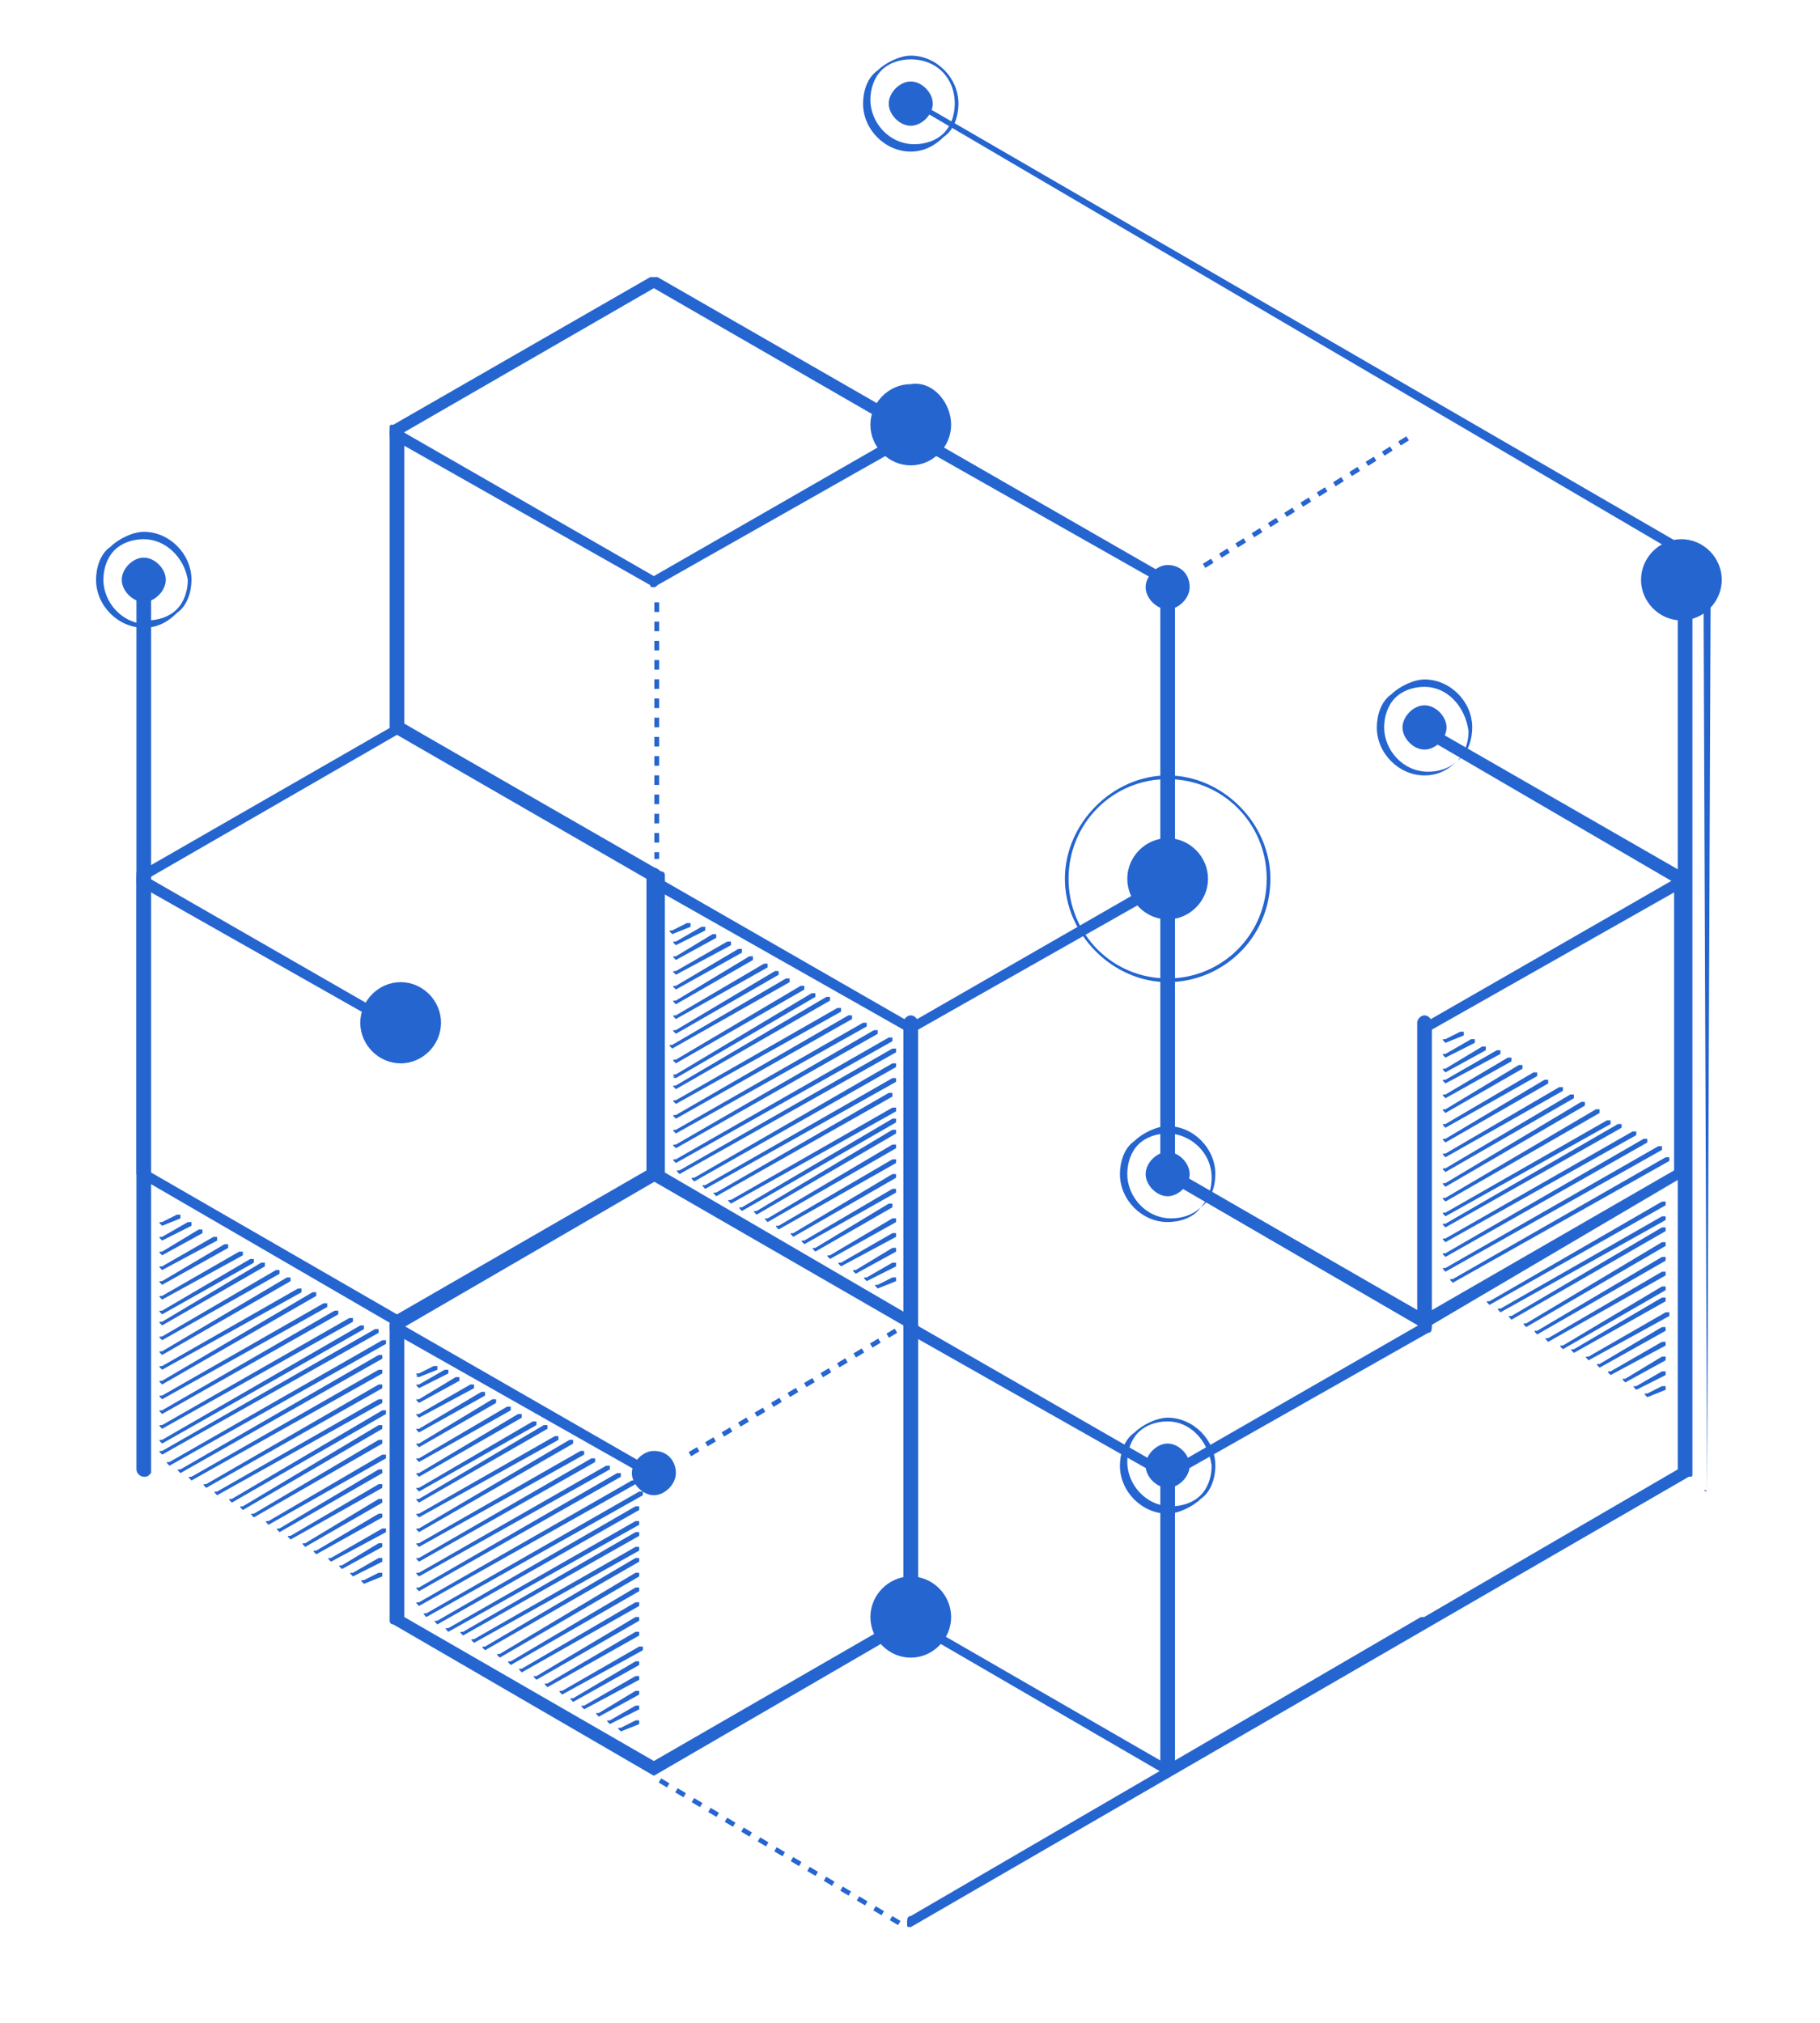 <svg width="360" height="400" viewBox="0 0 360 400" fill="none" xmlns="http://www.w3.org/2000/svg">
<path d="M79.249 262.824C78.523 262.824 78.523 262.824 79.249 262.824L27.711 232.897L26.985 232.167V173.044C26.985 172.314 26.985 172.314 27.711 172.314L78.523 143.117C79.249 143.117 79.249 143.117 79.975 143.117L130.788 172.314C131.514 172.314 131.514 173.044 131.514 173.044V232.167C131.514 232.897 131.514 232.897 130.788 232.897L79.249 262.824ZM29.163 231.437L78.523 259.904L127.884 231.437V173.774L78.523 145.307L29.163 173.774V231.437Z" fill="#2565D0"/>
<path d="M79.249 204.431C78.523 204.431 78.523 204.431 79.249 204.431L27.711 175.234C26.985 175.234 26.985 174.505 26.985 173.775C26.985 173.045 27.711 173.045 28.437 173.045L79.249 202.241C79.975 202.241 79.975 202.971 79.975 203.701L79.249 204.431Z" fill="#2565D0"/>
<path d="M180.149 262.823L128.61 232.896C127.885 232.896 127.885 232.166 127.885 232.166V173.043C127.885 172.313 128.61 171.583 129.336 171.583C130.062 171.583 130.788 172.313 130.788 173.043V231.436L180.875 260.633C181.601 260.633 181.601 261.363 181.601 262.093C180.875 262.823 180.875 262.823 180.149 262.823Z" fill="#2565D0"/>
<path d="M180.149 204.431L128.61 175.234C127.885 175.234 127.885 174.505 127.885 173.775C127.885 173.045 128.61 173.045 129.336 173.045L180.149 202.241C180.875 202.241 180.875 202.971 180.875 203.701C180.875 203.701 180.875 204.431 180.149 204.431Z" fill="#2565D0"/>
<path d="M180.149 204.431C179.423 204.431 179.423 204.431 179.423 203.701C179.423 202.971 179.423 202.241 180.149 202.241L230.962 173.045C231.688 173.045 232.413 173.045 232.413 173.775C232.413 174.505 232.414 175.234 231.688 175.234L180.149 204.431C180.875 204.431 180.149 204.431 180.149 204.431Z" fill="#2565D0"/>
<path d="M180.151 262.823C179.426 262.823 178.7 262.093 178.7 261.363V202.239C178.7 201.509 179.426 200.779 180.151 200.779C180.877 200.779 181.603 201.509 181.603 202.239V262.093C181.603 262.823 180.877 262.823 180.151 262.823Z" fill="#2565D0"/>
<path d="M281.776 262.824C281.05 262.824 281.05 262.824 281.776 262.824L230.238 232.897C229.512 232.897 229.512 232.167 229.512 232.167V173.044C229.512 172.314 230.238 171.584 230.963 171.584C231.689 171.584 232.415 172.314 232.415 173.044V231.437L281.776 259.904L331.137 231.437V174.504L281.05 145.307C280.324 145.307 280.324 144.577 280.324 143.847C280.324 143.117 281.05 143.117 281.776 143.117L332.589 172.314C333.315 172.314 333.314 173.044 333.314 173.044V232.167C333.314 232.897 333.315 232.897 332.589 232.897L281.776 262.824Z" fill="#2565D0"/>
<path d="M281.773 204.431C281.048 204.431 281.048 204.431 281.048 203.701C281.048 202.971 281.048 202.241 281.773 202.241L332.586 173.045C333.312 173.045 334.038 173.045 334.038 173.775C334.038 174.505 334.038 175.234 333.312 175.234L281.773 204.431Z" fill="#2565D0"/>
<path d="M281.775 262.824C281.05 262.824 280.324 262.094 280.324 261.364V202.24C280.324 201.51 281.05 200.78 281.775 200.78C282.501 200.78 283.227 201.51 283.227 202.24V262.094C282.501 262.824 282.501 262.824 281.775 262.824Z" fill="#2565D0"/>
<path d="M129.338 351.145L77.799 321.218C77.073 321.218 77.073 320.488 77.073 320.488V262.095C77.073 261.365 77.073 261.365 77.799 261.365L128.612 232.168C128.612 232.168 129.338 232.168 130.063 232.168L180.876 261.365C181.602 261.365 181.602 262.095 181.602 262.095V320.488C181.602 321.218 181.602 321.218 180.876 321.218L129.338 351.145C130.063 351.145 130.063 351.145 129.338 351.145ZM79.977 319.759L129.338 348.225L178.698 319.759V262.095L129.338 233.628L79.977 262.095V319.759Z" fill="#2565D0"/>
<path d="M129.338 292.751L77.799 263.554C77.073 263.554 77.073 262.825 77.073 262.095C77.073 261.365 77.799 261.365 78.525 261.365L129.338 290.562C130.063 290.562 130.063 291.291 130.063 292.021C130.063 292.021 130.063 292.751 129.338 292.751Z" fill="#2565D0"/>
<path d="M281.777 262.823C281.051 262.823 281.051 262.823 281.777 262.823L230.238 232.897C229.512 232.897 229.512 232.167 229.512 231.437C229.512 230.707 230.238 230.707 230.964 230.707L281.777 259.904C282.503 259.904 282.503 260.634 282.503 261.364C282.503 262.823 281.777 262.823 281.777 262.823Z" fill="#2565D0"/>
<path d="M230.964 351.144C230.238 351.144 230.964 351.144 230.964 351.144L179.426 321.218L178.7 320.488V262.094C178.7 261.364 179.426 260.634 180.151 260.634C180.877 260.634 181.603 261.364 181.603 262.094V320.488L230.964 348.955L281.051 319.758C281.777 319.758 282.503 319.758 282.503 320.488C282.503 321.218 282.503 321.948 281.777 321.948L230.964 351.144C231.69 351.144 230.964 351.144 230.964 351.144Z" fill="#2565D0"/>
<path d="M230.964 292.751C230.238 292.751 230.964 292.751 230.964 292.751L179.426 263.554C178.7 263.554 178.7 262.825 178.7 262.095C178.7 261.365 179.426 261.365 180.151 261.365L230.964 290.562C231.69 290.562 231.69 291.291 231.69 292.021C231.69 292.021 231.69 292.751 230.964 292.751Z" fill="#2565D0"/>
<path d="M230.961 292.751C230.236 292.751 230.236 292.751 230.236 292.021C230.236 291.291 230.236 290.562 230.961 290.562L281.774 261.365C282.5 261.365 283.226 261.365 283.226 262.095C283.226 262.825 283.226 263.554 282.5 263.554L230.961 292.751C231.687 292.751 230.961 292.751 230.961 292.751Z" fill="#2565D0"/>
<path d="M230.963 351.145C230.238 351.145 229.512 350.415 229.512 349.685V291.291C229.512 290.561 230.238 289.831 230.963 289.831C231.689 289.831 232.415 290.561 232.415 291.291V350.415C232.415 350.415 231.689 351.145 230.963 351.145Z" fill="#2565D0"/>
<path d="M129.338 174.503L77.799 144.576C77.073 144.576 77.073 143.846 77.073 143.846V84.722C77.073 83.993 77.073 83.993 77.799 83.993L128.612 54.796C128.612 54.796 129.338 54.796 130.063 54.796L180.876 83.993C181.602 83.993 181.602 84.722 181.602 84.722L180.876 83.993C181.602 84.722 181.602 83.993 180.876 83.993C180.15 83.993 180.876 84.722 180.876 83.993L178.698 85.452L129.338 56.986L79.977 85.452V143.116L130.063 172.313C130.789 172.313 130.789 173.043 130.789 173.773C130.063 174.503 130.063 174.503 129.338 174.503Z" fill="#2565D0"/>
<path d="M129.907 119.117V169.849" stroke="#2565D0" stroke-width="0.952" stroke-dasharray="1.9 1.9"/>
<path d="M177.216 263.144L134.871 288.509" stroke="#2565D0" stroke-width="0.952" stroke-dasharray="1.9 1.9"/>
<path d="M177.88 380.263L130.392 351.986" stroke="#2565D0" stroke-width="0.952" stroke-dasharray="1.9 1.9"/>
<path d="M278.43 86.682L236.615 112.87" stroke="#2565D0" stroke-width="0.952" stroke-dasharray="1.9 1.9"/>
<path d="M129.338 116.11L77.799 86.913C77.073 86.913 77.073 86.183 77.073 85.453C77.073 84.723 77.799 84.723 78.525 84.723L129.338 113.92C130.063 113.92 130.064 114.65 130.064 115.38C130.064 115.38 130.063 116.11 129.338 116.11Z" fill="#2565D0"/>
<path d="M129.338 116.11C128.612 116.11 128.612 116.11 128.612 115.38C128.612 114.65 128.612 113.92 129.338 113.92L180.15 84.723C180.876 84.723 181.602 84.723 181.602 85.453C181.602 86.183 181.602 86.913 180.876 86.913L129.338 116.11C130.064 116.11 130.064 116.11 129.338 116.11Z" fill="#2565D0"/>
<path d="M230.964 116.11C230.238 116.11 230.964 116.11 230.964 116.11L179.426 86.913C178.7 86.913 178.7 86.183 178.7 85.453C178.7 84.723 179.426 84.723 180.151 84.723L230.964 113.92C231.69 113.92 231.69 114.65 231.69 115.38C231.69 115.38 231.69 116.11 230.964 116.11Z" fill="#2565D0"/>
<path d="M230.963 174.501C230.238 174.501 229.512 173.771 229.512 173.041V113.918C229.512 113.188 230.238 112.458 230.963 112.458C231.689 112.458 232.415 113.188 232.415 113.918V173.041C232.415 174.501 231.689 174.501 230.963 174.501Z" fill="#2565D0"/>
<path d="M180.149 381.07C179.423 381.07 179.423 381.07 179.423 380.34C179.423 379.61 179.423 378.88 180.149 378.88L331.861 290.56V114.649C331.861 113.919 332.587 113.189 333.313 113.189C334.039 113.189 334.765 113.919 334.765 114.649V291.29C334.765 292.019 334.765 292.019 334.039 292.019L180.149 381.07C180.875 381.07 180.149 381.07 180.149 381.07Z" fill="#2565D0"/>
<path d="M28.437 292.019C27.711 292.019 26.985 291.29 26.985 290.56V114.649C26.985 113.919 27.711 113.189 28.437 113.189C29.163 113.189 29.889 113.919 29.889 114.649V291.29C29.163 292.019 29.163 292.019 28.437 292.019Z" fill="#2565D0"/>
<path d="M337.666 294.941C336.94 294.211 336.94 294.941 337.666 294.941L336.94 112.461L180.147 20.491C180.147 20.491 180.147 20.491 180.147 19.761C180.147 19.761 180.148 19.761 180.873 19.761L338.392 111.001L337.666 294.941C337.666 294.941 337.666 294.211 337.666 294.941Z" fill="#2565D0"/>
<path d="M133.691 229.976C132.965 229.976 132.965 229.976 133.691 229.976C132.965 229.246 132.965 229.246 133.691 229.246L175.793 205.159H176.519V205.889L133.691 229.976Z" fill="#2565D0"/>
<path d="M133.691 227.056C132.965 227.056 132.965 227.056 133.691 227.056C132.965 226.326 132.965 226.326 133.691 226.326L172.89 203.698H173.616V204.428L133.691 227.056Z" fill="#2565D0"/>
<path d="M133.691 224.138C132.965 224.138 132.965 224.138 133.691 224.138C132.965 223.408 132.965 223.408 133.691 223.408L170.712 202.24H171.438V202.97L133.691 224.138Z" fill="#2565D0"/>
<path d="M133.691 221.217C132.965 221.217 132.965 221.217 133.691 221.217C132.965 220.487 132.965 220.487 133.691 220.487L167.808 200.779H168.534V201.509L133.691 221.217Z" fill="#2565D0"/>
<path d="M133.691 218.295C132.965 218.295 132.965 218.295 133.691 218.295C132.965 217.565 132.965 217.565 133.691 217.565L165.631 199.317H166.357V200.047L133.691 218.295Z" fill="#2565D0"/>
<path d="M133.691 215.377C132.965 215.377 132.965 215.377 133.691 215.377C132.965 214.647 132.965 214.647 133.691 214.647L163.453 197.129H164.179V197.859L133.691 215.377Z" fill="#2565D0"/>
<path d="M133.691 213.187C132.965 212.457 132.965 213.187 133.691 213.187C132.965 212.457 132.965 212.457 133.691 212.457L160.549 196.398H161.275V197.128L133.691 213.187C133.691 213.187 133.691 212.457 133.691 213.187Z" fill="#2565D0"/>
<path d="M133.691 210.269C132.965 210.269 132.965 210.269 133.691 210.269C132.965 209.539 132.965 209.539 133.691 209.539L158.372 194.94H159.098V195.67L133.691 210.269Z" fill="#2565D0"/>
<path d="M132.965 207.348C132.239 206.618 132.239 206.618 132.965 206.618L155.468 193.48H156.193V194.21L132.965 207.348C133.691 207.348 133.691 207.348 132.965 207.348Z" fill="#2565D0"/>
<path d="M133.691 204.427C132.965 204.427 132.965 204.427 133.691 204.427C132.965 203.697 132.965 203.697 133.691 203.697L153.29 192.018H154.016V192.748L133.691 204.427Z" fill="#2565D0"/>
<path d="M133.691 201.51C132.965 201.51 132.965 201.51 133.691 201.51C132.965 200.78 132.965 200.78 133.691 200.78L151.113 190.561H151.839V191.291L133.691 201.51Z" fill="#2565D0"/>
<path d="M133.691 198.588C132.965 198.588 132.965 198.588 133.691 198.588C132.965 197.858 132.965 197.858 133.691 197.858L148.209 189.099H148.935V189.829L133.691 198.588Z" fill="#2565D0"/>
<path d="M133.691 195.671C132.965 195.671 133.691 195.671 133.691 195.671C132.965 194.941 132.965 194.941 133.691 194.941L146.032 187.641H146.758V188.371L133.691 195.671Z" fill="#2565D0"/>
<path d="M133.691 192.749C132.965 192.749 132.965 192.749 133.691 192.749C132.965 192.019 132.965 192.019 133.691 192.019L143.854 186.18H144.58V186.91L133.691 192.749Z" fill="#2565D0"/>
<path d="M133.691 189.828C132.965 189.828 132.965 189.828 133.691 189.828C132.965 189.099 132.965 189.099 133.691 189.099L140.95 184.719H141.676V185.449L133.691 189.828Z" fill="#2565D0"/>
<path d="M133.691 186.911C132.965 186.911 133.691 186.911 133.691 186.911C132.965 186.181 132.965 186.181 133.691 186.181L138.773 183.261H139.499V183.991L133.691 186.911Z" fill="#2565D0"/>
<path d="M132.965 184.72C132.239 183.99 132.239 183.99 132.965 183.99L135.868 182.531H136.594V183.261L132.965 184.72C133.691 184.72 133.691 184.72 132.965 184.72Z" fill="#2565D0"/>
<path d="M134.417 232.164C133.691 231.434 133.691 231.434 134.417 231.434L176.519 207.347H177.245V208.077L134.417 232.164C135.143 232.164 134.417 232.164 134.417 232.164Z" fill="#2565D0"/>
<path d="M137.321 233.623C136.595 233.623 136.595 233.623 137.321 233.623C136.595 232.893 136.595 232.893 137.321 232.893L176.52 210.266H177.245V210.996L137.321 233.623Z" fill="#2565D0"/>
<path d="M139.496 235.086C138.77 234.357 138.77 234.357 139.496 234.357L176.516 213.189H177.242V213.919L139.496 235.086Z" fill="#2565D0"/>
<path d="M141.678 236.545C140.952 235.815 140.952 235.815 141.678 235.815L175.795 216.108H176.521V216.838L141.678 236.545C142.404 236.545 142.404 236.545 141.678 236.545Z" fill="#2565D0"/>
<path d="M144.58 238.005C143.854 237.275 144.58 238.005 144.58 238.005C143.854 237.275 143.854 237.275 144.58 237.275L176.519 219.027H177.245V219.757L144.58 238.005Z" fill="#2565D0"/>
<path d="M146.756 239.463C146.756 238.734 146.756 239.463 146.756 239.463C146.03 238.734 146.03 238.734 146.756 238.734L176.518 221.215H177.244V221.945L146.756 239.463C146.756 239.463 146.756 238.734 146.756 239.463Z" fill="#2565D0"/>
<path d="M149.658 240.195C148.932 240.195 148.932 240.195 149.658 240.195C148.932 239.465 148.932 239.465 149.658 239.465L176.516 223.407H177.242V224.137L149.658 240.195Z" fill="#2565D0"/>
<path d="M151.838 241.655C151.112 240.925 151.112 240.925 151.838 240.925L176.518 226.326H177.244V227.056L151.838 241.655Z" fill="#2565D0"/>
<path d="M154.016 243.113C153.29 242.383 153.29 242.383 154.016 242.383L176.519 229.245H177.245V229.975L154.016 243.113Z" fill="#2565D0"/>
<path d="M156.918 244.573C156.193 244.573 156.193 244.573 156.918 244.573C156.193 243.843 156.193 243.843 156.918 243.843L176.518 232.164H177.243V232.894L156.918 244.573Z" fill="#2565D0"/>
<path d="M159.096 246.035C158.37 245.305 158.37 245.305 159.096 245.305L176.517 235.087H177.243V235.816L159.096 246.035Z" fill="#2565D0"/>
<path d="M161.274 247.494C160.548 246.764 160.548 246.764 161.274 246.764L175.792 238.005H176.518V238.735L161.274 247.494C162 247.494 161.274 247.494 161.274 247.494Z" fill="#2565D0"/>
<path d="M164.176 248.953C163.45 248.223 163.45 248.223 164.176 248.223L176.516 240.924H177.242V241.654L164.176 248.953Z" fill="#2565D0"/>
<path d="M166.356 250.413C165.63 249.683 165.63 249.683 166.356 249.683L176.518 243.843H177.244V244.573L166.356 250.413Z" fill="#2565D0"/>
<path d="M169.26 251.872C168.534 251.872 168.534 251.872 169.26 251.872C168.534 251.142 168.534 251.142 169.26 251.142L176.519 246.763H177.245V247.493L169.26 251.872Z" fill="#2565D0"/>
<path d="M171.435 253.335C170.709 252.605 170.709 252.605 171.435 252.605L176.516 249.685H177.242V250.415L171.435 253.335Z" fill="#2565D0"/>
<path d="M173.616 254.793C172.89 254.063 172.89 254.063 173.616 254.063L176.52 252.604H177.246V253.334L173.616 254.793Z" fill="#2565D0"/>
<path d="M32.065 287.642C31.339 286.912 31.339 286.912 32.065 286.912L74.167 262.825H74.893V263.555L32.065 287.642Z" fill="#2565D0"/>
<path d="M32.065 285.452C32.065 284.722 32.065 285.452 32.065 285.452C31.339 284.722 31.339 284.722 32.065 284.722L71.263 262.095H71.989V262.825L32.065 285.452Z" fill="#2565D0"/>
<path d="M32.065 282.531C31.339 281.801 31.339 281.801 32.065 281.801L69.086 260.634H69.812V261.364L32.065 282.531Z" fill="#2565D0"/>
<path d="M32.065 279.614C31.339 278.884 31.339 278.884 32.065 278.884L66.182 259.176H66.908V259.906L32.065 279.614Z" fill="#2565D0"/>
<path d="M32.065 276.693C31.339 275.963 31.339 275.963 32.065 275.963L64.004 257.715H64.73V258.445L32.065 276.693Z" fill="#2565D0"/>
<path d="M32.065 273.774C31.339 273.044 31.339 273.044 32.065 273.044L61.827 255.526H62.553V256.256L32.065 273.774Z" fill="#2565D0"/>
<path d="M32.065 270.855C31.339 270.125 31.339 270.125 32.065 270.125L58.923 254.796H59.649V255.526L32.065 270.855Z" fill="#2565D0"/>
<path d="M32.065 267.935C31.339 267.205 31.339 267.205 32.065 267.205L56.745 252.607H57.471V253.337L32.065 267.935Z" fill="#2565D0"/>
<path d="M32.065 265.015C31.339 265.015 32.065 265.015 32.065 265.015C31.339 264.285 31.339 264.285 32.065 264.285L54.568 251.146H55.294V251.876L32.065 265.015Z" fill="#2565D0"/>
<path d="M32.065 262.094C31.339 261.364 31.339 261.364 32.065 261.364L51.664 249.685H52.39V250.415L32.065 262.094Z" fill="#2565D0"/>
<path d="M32.065 259.906C32.065 259.177 32.065 259.906 32.065 259.906C31.339 259.177 31.339 259.177 32.065 259.177L49.487 248.958H50.212V249.688L32.065 259.906Z" fill="#2565D0"/>
<path d="M32.065 256.985C31.339 256.255 31.339 256.256 32.065 256.256L47.309 247.496H48.035V248.226L32.065 256.985Z" fill="#2565D0"/>
<path d="M32.065 254.065C31.339 253.335 31.339 253.335 32.065 253.335L44.405 246.036H45.131V246.766L32.065 254.065Z" fill="#2565D0"/>
<path d="M32.065 251.147C31.339 250.417 31.339 250.417 32.065 250.417L42.228 244.578H42.954V245.308L32.065 251.147Z" fill="#2565D0"/>
<path d="M32.065 248.226C31.339 247.496 31.339 247.496 32.065 247.496L39.324 243.116H40.05V243.846L32.065 248.226Z" fill="#2565D0"/>
<path d="M32.065 245.308C31.339 244.578 31.339 244.578 32.065 244.578L37.146 241.659H37.872V242.389L32.065 245.308Z" fill="#2565D0"/>
<path d="M32.065 242.387C31.339 242.387 32.065 242.387 32.065 242.387C31.339 241.657 31.339 241.657 32.065 241.657L34.969 240.197H35.695V240.927L32.065 242.387Z" fill="#2565D0"/>
<path d="M33.52 289.832C32.794 289.832 32.794 289.832 33.52 289.832C32.794 289.102 32.794 289.102 33.52 289.102L75.622 265.014H76.347V265.744L33.52 289.832Z" fill="#2565D0"/>
<path d="M35.694 291.29C34.968 290.56 34.968 290.56 35.694 290.56L74.892 267.933H75.618V268.663L35.694 291.29Z" fill="#2565D0"/>
<path d="M37.872 292.753C37.146 292.024 37.146 292.023 37.872 292.023L74.893 270.856H75.619V271.586L37.872 292.753C38.598 292.753 38.598 292.753 37.872 292.753Z" fill="#2565D0"/>
<path d="M40.778 294.212C40.052 294.212 40.778 294.212 40.778 294.212C40.052 293.482 40.052 293.482 40.778 293.482L74.895 273.774H75.621V274.504L40.778 294.212Z" fill="#2565D0"/>
<path d="M42.953 295.671C42.227 294.941 42.227 294.941 42.953 294.941L74.892 276.693H75.618V277.423L42.953 295.671Z" fill="#2565D0"/>
<path d="M45.858 297.13C45.133 297.13 45.133 297.13 45.858 297.13C45.133 296.4 45.133 296.4 45.858 296.4L75.62 278.882H76.346V279.612L45.858 297.13Z" fill="#2565D0"/>
<path d="M48.037 298.592C47.311 297.863 47.311 297.863 48.037 297.863L74.895 281.804H75.621V282.534L48.037 298.592Z" fill="#2565D0"/>
<path d="M50.215 300.051C49.489 299.322 49.489 299.322 50.215 299.322L74.895 284.723H75.621V285.453L50.215 300.051Z" fill="#2565D0"/>
<path d="M53.117 301.511C52.391 301.511 52.391 301.511 53.117 301.511C52.391 300.781 52.391 300.781 53.117 300.781L75.619 287.642H76.345V288.372L53.117 301.511Z" fill="#2565D0"/>
<path d="M55.296 302.969C54.57 302.239 54.57 302.239 55.296 302.239L74.895 290.561H75.621V291.291L55.296 302.969Z" fill="#2565D0"/>
<path d="M57.473 304.428C56.747 303.699 56.747 303.699 57.473 303.699L74.894 293.48H75.621V294.21L57.473 304.428C58.199 304.428 58.199 304.428 57.473 304.428Z" fill="#2565D0"/>
<path d="M60.374 305.891C59.648 305.891 60.374 305.891 60.374 305.891C59.648 305.161 59.648 305.161 60.374 305.161L74.892 296.402H75.618V297.132L60.374 305.891Z" fill="#2565D0"/>
<path d="M62.556 307.351C61.831 306.621 61.831 306.621 62.556 306.621L74.897 299.322H75.623V300.051L62.556 307.351C63.282 307.351 62.556 307.351 62.556 307.351Z" fill="#2565D0"/>
<path d="M65.458 308.81C64.732 308.81 64.732 308.81 65.458 308.81C64.732 308.08 64.732 308.08 65.458 308.08L75.621 302.24H76.347V302.97L65.458 308.81Z" fill="#2565D0"/>
<path d="M67.633 310.268C66.907 309.539 66.907 309.539 67.633 309.539L74.892 305.159H75.618V305.889L67.633 310.268Z" fill="#2565D0"/>
<path d="M69.815 311.728C69.815 310.998 69.815 311.728 69.815 311.728C69.089 310.998 69.089 310.998 69.815 310.998L74.896 308.078H75.622V308.808L69.815 311.728C70.541 310.998 69.815 311.728 69.815 311.728Z" fill="#2565D0"/>
<path d="M71.989 313.191C71.263 312.461 71.263 312.461 71.989 312.461L74.893 311.001H75.619V311.731L71.989 313.191C72.715 313.191 72.715 313.191 71.989 313.191Z" fill="#2565D0"/>
<path d="M285.912 251.469C285.186 250.739 285.186 250.739 285.912 250.739L328.014 226.652H328.74V227.382L285.912 251.469Z" fill="#2565D0"/>
<path d="M285.912 248.549C285.186 247.819 285.186 247.819 285.912 247.819L325.111 225.191H325.837V225.921L285.912 248.549Z" fill="#2565D0"/>
<path d="M285.912 245.63C285.186 244.9 285.186 244.9 285.912 244.9L322.933 223.733H323.659V224.463L285.912 245.63Z" fill="#2565D0"/>
<path d="M285.912 242.709C285.186 241.979 285.186 241.979 285.912 241.979L320.029 222.272H320.755V223.002L285.912 242.709Z" fill="#2565D0"/>
<path d="M285.912 240.519C285.912 239.789 285.912 240.519 285.912 240.519C285.186 239.789 285.186 239.789 285.912 239.789L317.852 221.541H318.578V222.271L285.912 240.519Z" fill="#2565D0"/>
<path d="M285.912 237.6C285.186 236.87 285.186 236.87 285.912 236.87L315.674 219.352H316.4V220.082L285.912 237.6Z" fill="#2565D0"/>
<path d="M285.912 234.68C285.186 233.95 285.186 233.95 285.912 233.95L312.77 217.891H313.496V218.621L285.912 234.68Z" fill="#2565D0"/>
<path d="M285.912 231.762C285.186 231.032 285.186 231.032 285.912 231.032L310.593 216.434H311.319V217.164L285.912 231.762Z" fill="#2565D0"/>
<path d="M285.912 228.841C285.186 228.841 285.912 228.841 285.912 228.841C285.186 228.111 285.186 228.111 285.912 228.111L308.415 214.972H309.141V215.702L285.912 228.841Z" fill="#2565D0"/>
<path d="M285.912 225.92C285.186 225.191 285.186 225.191 285.912 225.191L305.511 213.512H306.237V214.242L285.912 225.92Z" fill="#2565D0"/>
<path d="M285.912 223.003C285.186 222.273 285.186 222.273 285.912 222.273L303.334 212.054H304.06V212.784L285.912 223.003Z" fill="#2565D0"/>
<path d="M285.912 220.082C285.186 219.352 285.186 219.352 285.912 219.352L300.43 210.593H301.156V211.323L285.912 220.082Z" fill="#2565D0"/>
<path d="M285.912 217.163C285.186 216.433 285.186 216.433 285.912 216.433L298.253 209.134H298.978V209.864L285.912 217.163Z" fill="#2565D0"/>
<path d="M285.912 214.243C285.186 213.513 285.186 213.513 285.912 213.513L296.075 207.674H296.801V208.404L285.912 214.243Z" fill="#2565D0"/>
<path d="M285.912 212.053C285.186 211.323 285.186 211.323 285.912 211.323L293.171 206.943H293.897V207.673L285.912 212.053Z" fill="#2565D0"/>
<path d="M285.912 209.135C285.186 208.406 285.186 208.406 285.912 208.406L290.994 205.486H291.72V206.216L285.912 209.135Z" fill="#2565D0"/>
<path d="M285.912 206.213C285.186 206.213 285.912 206.213 285.912 206.213C285.186 205.483 285.186 205.483 285.912 205.483L288.816 204.024H289.542V204.753L285.912 206.213Z" fill="#2565D0"/>
<path d="M287.365 253.658C286.639 253.658 286.639 253.658 287.365 253.658C286.639 252.928 286.639 252.928 287.365 252.928L329.467 228.841H330.193V229.571L287.365 253.658Z" fill="#2565D0"/>
<path d="M294.625 258.038C293.899 258.038 294.625 258.038 294.625 258.038C293.899 257.309 293.899 257.309 294.625 257.309L328.742 237.601H329.468V238.331L294.625 258.038Z" fill="#2565D0"/>
<path d="M296.802 259.497C296.076 258.767 296.076 258.768 296.802 258.768L328.741 240.52H329.467V241.249L296.802 259.497Z" fill="#2565D0"/>
<path d="M298.978 260.956C298.252 260.226 298.252 260.226 298.978 260.226L328.74 242.708H329.466V243.438L298.978 260.956C299.704 260.956 299.704 260.956 298.978 260.956Z" fill="#2565D0"/>
<path d="M301.884 262.419C301.158 262.419 301.884 262.419 301.884 262.419C301.158 261.689 301.158 261.689 301.884 261.689L328.742 245.631H329.468V246.361L301.884 262.419Z" fill="#2565D0"/>
<path d="M304.06 263.879C303.334 263.149 303.334 263.149 304.06 263.149L328.74 248.55H329.466V249.28L304.06 263.879Z" fill="#2565D0"/>
<path d="M306.236 265.338C305.51 264.608 305.51 264.608 306.236 264.608L328.739 251.469H329.465V252.199L306.236 265.338C306.962 265.338 306.962 265.338 306.236 265.338Z" fill="#2565D0"/>
<path d="M309.142 266.797C309.142 266.067 309.142 266.797 309.142 266.797C308.416 266.067 308.416 266.067 309.142 266.067L328.741 254.388H329.467V255.118L309.142 266.797C309.142 266.797 309.142 266.067 309.142 266.797Z" fill="#2565D0"/>
<path d="M311.319 267.529C310.593 266.799 310.593 266.799 311.319 266.799L328.74 256.58H329.466V257.31L311.319 267.529C312.044 267.529 311.319 267.529 311.319 267.529Z" fill="#2565D0"/>
<path d="M314.225 268.987C313.499 268.987 314.225 268.987 314.225 268.987C313.499 268.257 313.499 268.257 314.225 268.257L329.469 259.498H330.195V260.228L314.225 268.987Z" fill="#2565D0"/>
<path d="M316.4 270.446C315.674 269.716 315.674 269.716 316.4 269.716L328.74 262.417H329.466V263.147L316.4 270.446Z" fill="#2565D0"/>
<path d="M318.578 271.906C317.852 271.176 317.852 271.176 318.578 271.176L328.74 265.336H329.466V266.066L318.578 271.906C319.304 271.906 319.304 271.906 318.578 271.906Z" fill="#2565D0"/>
<path d="M321.485 273.365C320.759 273.365 321.485 273.365 321.485 273.365C320.759 272.635 320.759 272.635 321.485 272.635L328.744 268.256H329.47V268.986L321.485 273.365Z" fill="#2565D0"/>
<path d="M323.66 274.828C322.934 274.098 322.934 274.098 323.66 274.098L328.741 271.178H329.467V271.908L323.66 274.828Z" fill="#2565D0"/>
<path d="M325.836 276.286C325.111 275.556 325.111 275.556 325.836 275.556L328.74 274.097H329.466V274.827L325.836 276.286C326.562 276.286 325.836 276.286 325.836 276.286Z" fill="#2565D0"/>
<path d="M82.88 317.567C82.154 317.567 82.88 317.567 82.88 317.567C82.154 316.838 82.154 316.838 82.88 316.838L124.982 292.75H125.708V293.48L82.88 317.567Z" fill="#2565D0"/>
<path d="M82.88 314.646C82.154 314.646 82.88 314.646 82.88 314.646C82.154 313.916 82.154 313.916 82.88 313.916L122.079 291.289H122.805V292.019L82.88 314.646Z" fill="#2565D0"/>
<path d="M82.88 311.728C82.154 311.728 82.88 311.728 82.88 311.728C82.154 310.998 82.154 310.998 82.88 310.998L119.901 289.831H120.627V290.561L82.88 311.728Z" fill="#2565D0"/>
<path d="M82.88 308.807C82.154 308.807 82.88 308.807 82.88 308.807C82.154 308.078 82.154 308.077 82.88 308.077L116.997 288.37H117.723V289.1L82.88 308.807Z" fill="#2565D0"/>
<path d="M82.88 305.886C82.154 305.886 82.88 305.886 82.88 305.886C82.154 305.156 82.154 305.156 82.88 305.156L114.82 286.908H115.546V287.638L82.88 305.886Z" fill="#2565D0"/>
<path d="M82.88 302.969C82.154 302.969 82.88 302.969 82.88 302.969C82.154 302.239 82.154 302.239 82.88 302.239L112.642 284.721H113.368V285.451L82.88 302.969Z" fill="#2565D0"/>
<path d="M82.88 300.048C82.154 300.048 82.88 300.048 82.88 300.048C82.154 299.318 82.154 299.318 82.88 299.318L109.738 283.99H110.464V284.719L82.88 300.048Z" fill="#2565D0"/>
<path d="M82.88 297.129C82.154 297.129 82.88 297.129 82.88 297.129C82.154 296.4 82.154 296.4 82.88 296.4L107.561 281.801H108.287V282.531L82.88 297.129Z" fill="#2565D0"/>
<path d="M82.88 294.938C82.154 294.938 82.154 294.938 82.88 294.938C82.154 294.208 82.154 294.208 82.88 294.208L105.383 281.07H106.109V281.8L82.88 294.938Z" fill="#2565D0"/>
<path d="M82.88 292.018C82.154 292.018 82.88 292.018 82.88 292.018C82.154 291.288 82.154 291.288 82.88 291.288L102.479 279.609H103.205V280.339L82.88 292.018Z" fill="#2565D0"/>
<path d="M82.88 289.1C82.154 289.1 82.88 289.1 82.88 289.1C82.154 288.37 82.154 288.37 82.88 288.37L100.302 278.151H101.028V278.881L82.88 289.1Z" fill="#2565D0"/>
<path d="M82.88 286.179C82.154 286.179 82.88 286.179 82.88 286.179C82.154 285.449 82.154 285.449 82.88 285.449L97.398 276.69H98.124V277.42L82.88 286.179Z" fill="#2565D0"/>
<path d="M82.88 283.262C82.154 282.532 82.154 282.532 82.88 282.532L95.221 275.233H95.947V275.962L82.88 283.262Z" fill="#2565D0"/>
<path d="M82.88 280.341C82.154 280.341 82.88 280.341 82.88 280.341C82.154 279.611 82.154 279.611 82.88 279.611L93.043 273.771H93.769V274.501L82.88 280.341Z" fill="#2565D0"/>
<path d="M82.88 277.419C82.154 277.419 82.88 277.419 82.88 277.419C82.154 276.69 82.154 276.69 82.88 276.69L90.139 272.31H90.865V273.04L82.88 277.419Z" fill="#2565D0"/>
<path d="M82.88 274.503C82.154 273.773 82.154 273.773 82.88 273.773L87.962 270.853H88.688V271.583L82.88 274.503Z" fill="#2565D0"/>
<path d="M82.88 272.311C82.154 271.581 82.154 272.311 82.88 272.311C82.154 271.581 82.154 271.581 82.88 271.581L85.784 270.122H86.51V270.852L82.88 272.311Z" fill="#2565D0"/>
<path d="M84.335 319.756C83.609 319.756 83.609 319.756 84.335 319.756C83.609 319.026 83.609 319.026 84.335 319.026L126.436 294.939H127.162V295.669L84.335 319.756Z" fill="#2565D0"/>
<path d="M86.509 321.215C85.783 321.215 86.509 321.215 86.509 321.215C85.783 320.485 85.783 320.485 86.509 320.485L125.707 297.857H126.433V298.587L86.509 321.215Z" fill="#2565D0"/>
<path d="M88.684 322.678C88.684 321.948 88.684 322.678 88.684 322.678C87.958 321.948 87.958 321.948 88.684 321.948L125.705 300.78H126.431V301.51L88.684 322.678Z" fill="#2565D0"/>
<path d="M91.593 323.406C90.867 323.406 90.867 323.406 91.593 323.406C90.867 322.676 90.867 322.676 91.593 322.676L125.71 302.968H126.436V303.698L91.593 323.406Z" fill="#2565D0"/>
<path d="M93.767 324.864C93.041 324.134 93.041 324.134 93.767 324.134L125.707 305.886H126.433V306.616L93.767 324.864Z" fill="#2565D0"/>
<path d="M95.945 326.327C95.22 325.597 95.22 325.597 95.945 325.597L125.707 308.079H126.433V308.809L95.945 326.327C96.671 326.327 95.945 326.327 95.945 326.327Z" fill="#2565D0"/>
<path d="M98.851 327.786C98.125 327.786 98.851 327.786 98.851 327.786C98.125 327.056 98.125 327.056 98.851 327.056L125.709 310.998H126.435V311.728L98.851 327.786Z" fill="#2565D0"/>
<path d="M101.028 329.245C100.302 328.515 100.302 328.515 101.028 328.515L125.708 313.917H126.434V314.647L101.028 329.245Z" fill="#2565D0"/>
<path d="M103.204 330.704C102.478 329.974 102.478 329.974 103.204 329.974L125.707 316.835H126.433V317.565L103.204 330.704C103.93 330.704 103.204 330.704 103.204 330.704Z" fill="#2565D0"/>
<path d="M106.11 332.163C105.384 332.163 106.11 332.163 106.11 332.163C105.384 331.433 105.384 331.433 106.11 331.433L125.709 319.755H126.435V320.485L106.11 332.163Z" fill="#2565D0"/>
<path d="M108.287 333.626C107.561 332.897 107.561 332.897 108.287 332.897L125.709 322.678H126.435V323.408L108.287 333.626Z" fill="#2565D0"/>
<path d="M111.189 335.085C110.464 335.085 110.464 335.085 111.189 335.085C110.464 334.355 110.464 334.355 111.189 334.355L126.433 325.596H127.159V326.326L111.189 335.085Z" fill="#2565D0"/>
<path d="M113.368 336.544C112.642 335.814 112.642 335.814 113.368 335.814L125.708 328.515H126.434V329.245L113.368 336.544Z" fill="#2565D0"/>
<path d="M115.546 338.004C114.82 337.274 114.82 337.274 115.546 337.274L125.708 331.434H126.434V332.164L115.546 338.004C116.272 338.004 115.546 338.004 115.546 338.004Z" fill="#2565D0"/>
<path d="M118.448 339.463C117.722 339.463 118.448 339.463 118.448 339.463C117.722 338.733 117.722 338.733 118.448 338.733L125.707 334.354H126.433V335.084L118.448 339.463Z" fill="#2565D0"/>
<path d="M120.63 340.925C119.904 340.196 119.904 340.196 120.63 340.196L125.711 337.276H126.437V338.006L120.63 340.925Z" fill="#2565D0"/>
<path d="M122.804 342.384C122.078 341.655 122.078 341.655 122.804 341.655L125.708 340.195H126.434V340.925L122.804 342.384Z" fill="#2565D0"/>
<path d="M188.135 83.993C188.135 88.373 184.505 92.022 180.15 92.022C175.794 92.022 172.165 88.373 172.165 83.993C172.165 79.614 175.794 75.964 180.15 75.964C184.505 75.234 188.135 79.614 188.135 83.993Z" fill="#2565D0"/>
<path d="M238.947 173.773C238.947 178.153 235.317 181.802 230.962 181.802C226.607 181.802 222.977 178.153 222.977 173.773C222.977 169.393 226.607 165.744 230.962 165.744C235.317 165.744 238.947 169.393 238.947 173.773Z" fill="#2565D0"/>
<path d="M340.57 114.649C340.57 119.029 336.941 122.679 332.585 122.679C328.23 122.679 324.601 119.029 324.601 114.649C324.601 110.27 328.23 106.62 332.585 106.62C336.941 106.62 340.57 110.27 340.57 114.649Z" fill="#2565D0"/>
<path d="M188.135 319.757C188.135 324.137 184.505 327.786 180.15 327.786C175.794 327.786 172.165 324.137 172.165 319.757C172.165 315.378 175.794 311.728 180.15 311.728C184.505 311.728 188.135 315.378 188.135 319.757Z" fill="#2565D0"/>
<path d="M87.235 202.24C87.235 206.619 83.606 210.269 79.25 210.269C74.895 210.269 71.265 206.619 71.265 202.24C71.265 197.86 74.895 194.21 79.25 194.21C83.606 194.21 87.235 197.86 87.235 202.24Z" fill="#2565D0"/>
<path d="M184.505 20.491C184.505 22.68 182.328 24.87 180.15 24.87C177.972 24.87 175.795 22.68 175.795 20.491C175.795 18.301 177.972 16.111 180.15 16.111C182.328 16.111 184.505 18.301 184.505 20.491Z" fill="#2565D0"/>
<path d="M32.794 114.649C32.794 116.838 30.616 119.028 28.438 119.028C26.261 119.028 24.083 116.838 24.083 114.649C24.083 112.459 26.261 110.269 28.438 110.269C30.616 110.269 32.794 112.459 32.794 114.649Z" fill="#2565D0"/>
<path d="M133.692 291.288C133.692 293.478 131.515 295.668 129.337 295.668C127.159 295.668 124.982 293.478 124.982 291.288C124.982 289.098 127.159 286.909 129.337 286.909C132.241 286.909 133.692 289.098 133.692 291.288Z" fill="#2565D0"/>
<path d="M286.131 143.846C286.131 146.036 283.953 148.226 281.775 148.226C279.598 148.226 277.42 146.036 277.42 143.846C277.42 141.656 279.598 139.467 281.775 139.467C283.953 139.467 286.131 141.656 286.131 143.846Z" fill="#2565D0"/>
<path d="M235.317 116.107C235.317 118.297 233.139 120.487 230.961 120.487C228.784 120.487 226.606 118.297 226.606 116.107C226.606 113.917 228.784 111.728 230.961 111.728C233.139 111.728 235.317 113.188 235.317 116.107Z" fill="#2565D0"/>
<path d="M235.317 232.167C235.317 234.357 233.139 236.547 230.961 236.547C228.784 236.547 226.606 234.357 226.606 232.167C226.606 229.977 228.784 227.788 230.961 227.788C233.139 227.788 235.317 229.977 235.317 232.167Z" fill="#2565D0"/>
<path d="M235.317 289.83C235.317 292.02 233.139 294.21 230.961 294.21C228.784 294.21 226.606 292.02 226.606 289.83C226.606 287.64 228.784 285.451 230.961 285.451C233.139 285.451 235.317 287.64 235.317 289.83Z" fill="#2565D0"/>
<path d="M230.961 194.21C220.072 194.21 210.636 184.721 210.636 173.772C210.636 162.823 220.072 153.334 230.961 153.334C241.849 153.334 251.286 162.823 251.286 173.772C251.286 185.451 241.849 194.21 230.961 194.21ZM230.961 154.064C220.072 154.064 211.362 162.823 211.362 173.772C211.362 184.721 220.072 193.48 230.961 193.48C241.849 193.48 250.56 184.721 250.56 173.772C250.56 162.823 241.849 154.064 230.961 154.064Z" fill="#2565D0"/>
<path d="M180.148 29.978C175.067 29.978 170.711 25.598 170.711 20.489C170.711 18.299 171.437 15.38 173.615 13.92C175.067 12.46 177.97 11 180.148 11C185.229 11 189.585 15.38 189.585 20.489C189.585 22.679 188.859 25.598 186.681 27.058C185.229 28.518 183.052 29.978 180.148 29.978ZM180.148 11.73C177.97 11.73 175.793 12.46 174.341 13.92C172.889 15.38 172.163 17.569 172.163 19.759C172.163 24.139 175.793 28.518 180.874 28.518V29.248V28.518C183.052 28.518 185.229 27.788 186.681 26.328C188.133 24.869 188.859 22.679 188.859 20.489C188.859 15.38 185.229 11.73 180.148 11.73Z" fill="#2565D0"/>
<path d="M28.437 124.137C23.355 124.137 19 119.758 19 114.649C19 112.459 19.726 109.539 21.904 108.079C23.355 106.619 26.259 105.16 28.437 105.16C33.518 105.16 37.873 109.539 37.873 114.649C37.873 116.838 37.147 119.758 34.97 121.218C32.792 123.408 30.614 124.137 28.437 124.137ZM28.437 106.619C26.259 106.619 24.081 107.349 22.63 108.809C21.178 110.269 20.452 112.459 20.452 114.649C20.452 119.028 24.081 123.408 29.163 123.408V122.678C31.34 122.678 33.518 121.948 34.97 120.488C36.421 119.028 37.147 116.838 37.147 114.649C36.421 110.269 32.792 106.619 28.437 106.619Z" fill="#2565D0"/>
<path d="M281.773 153.333C276.691 153.333 272.336 148.954 272.336 143.845C272.336 141.655 273.062 138.735 275.24 137.275C276.691 135.815 279.595 134.356 281.773 134.356C286.854 134.356 291.209 138.735 291.209 143.845C291.209 146.034 290.483 148.954 288.306 150.414C286.128 152.604 283.95 153.333 281.773 153.333ZM281.773 135.815C279.595 135.815 277.417 136.545 275.965 138.005C274.514 139.465 273.788 141.655 273.788 143.845C273.788 148.224 277.417 152.604 282.499 152.604V153.333V152.604C284.676 152.604 286.854 151.874 288.306 150.414C289.757 148.954 290.483 146.764 290.483 144.574C289.757 139.465 286.128 135.815 281.773 135.815Z" fill="#2565D0"/>
<path d="M230.961 241.655C225.88 241.655 221.525 237.276 221.525 232.166C221.525 229.976 222.251 227.057 224.428 225.597C225.88 224.137 228.784 222.677 230.961 222.677C236.043 222.677 240.398 227.057 240.398 232.166C240.398 234.356 239.672 237.276 237.494 238.735C236.043 240.925 233.139 241.655 230.961 241.655ZM230.961 224.137C228.784 224.137 226.606 224.867 225.154 226.327C223.702 227.787 222.977 229.976 222.977 232.166C222.977 236.546 226.606 240.925 231.687 240.925V241.655V240.925C233.865 240.925 236.043 240.195 237.494 238.735C238.946 237.276 239.672 235.086 239.672 232.896C239.672 227.787 235.317 224.137 230.961 224.137Z" fill="#2565D0"/>
<path d="M230.961 299.317C225.88 299.317 221.525 294.938 221.525 289.828C221.525 287.639 222.251 284.719 224.428 283.259C225.88 281.799 228.784 280.339 230.961 280.339C236.043 280.339 240.398 284.719 240.398 289.828C240.398 292.018 239.672 294.938 237.494 296.398C236.043 297.857 233.139 299.317 230.961 299.317ZM230.961 281.069C228.784 281.069 226.606 281.799 225.154 283.259C223.702 284.719 222.977 286.909 222.977 289.098C222.977 293.478 226.606 297.857 231.687 297.857V298.587V297.857C233.865 297.857 236.043 297.127 237.494 295.668C238.946 294.208 239.672 292.018 239.672 289.828C238.946 284.719 235.317 281.069 230.961 281.069Z" fill="#2565D0"/>
</svg>
